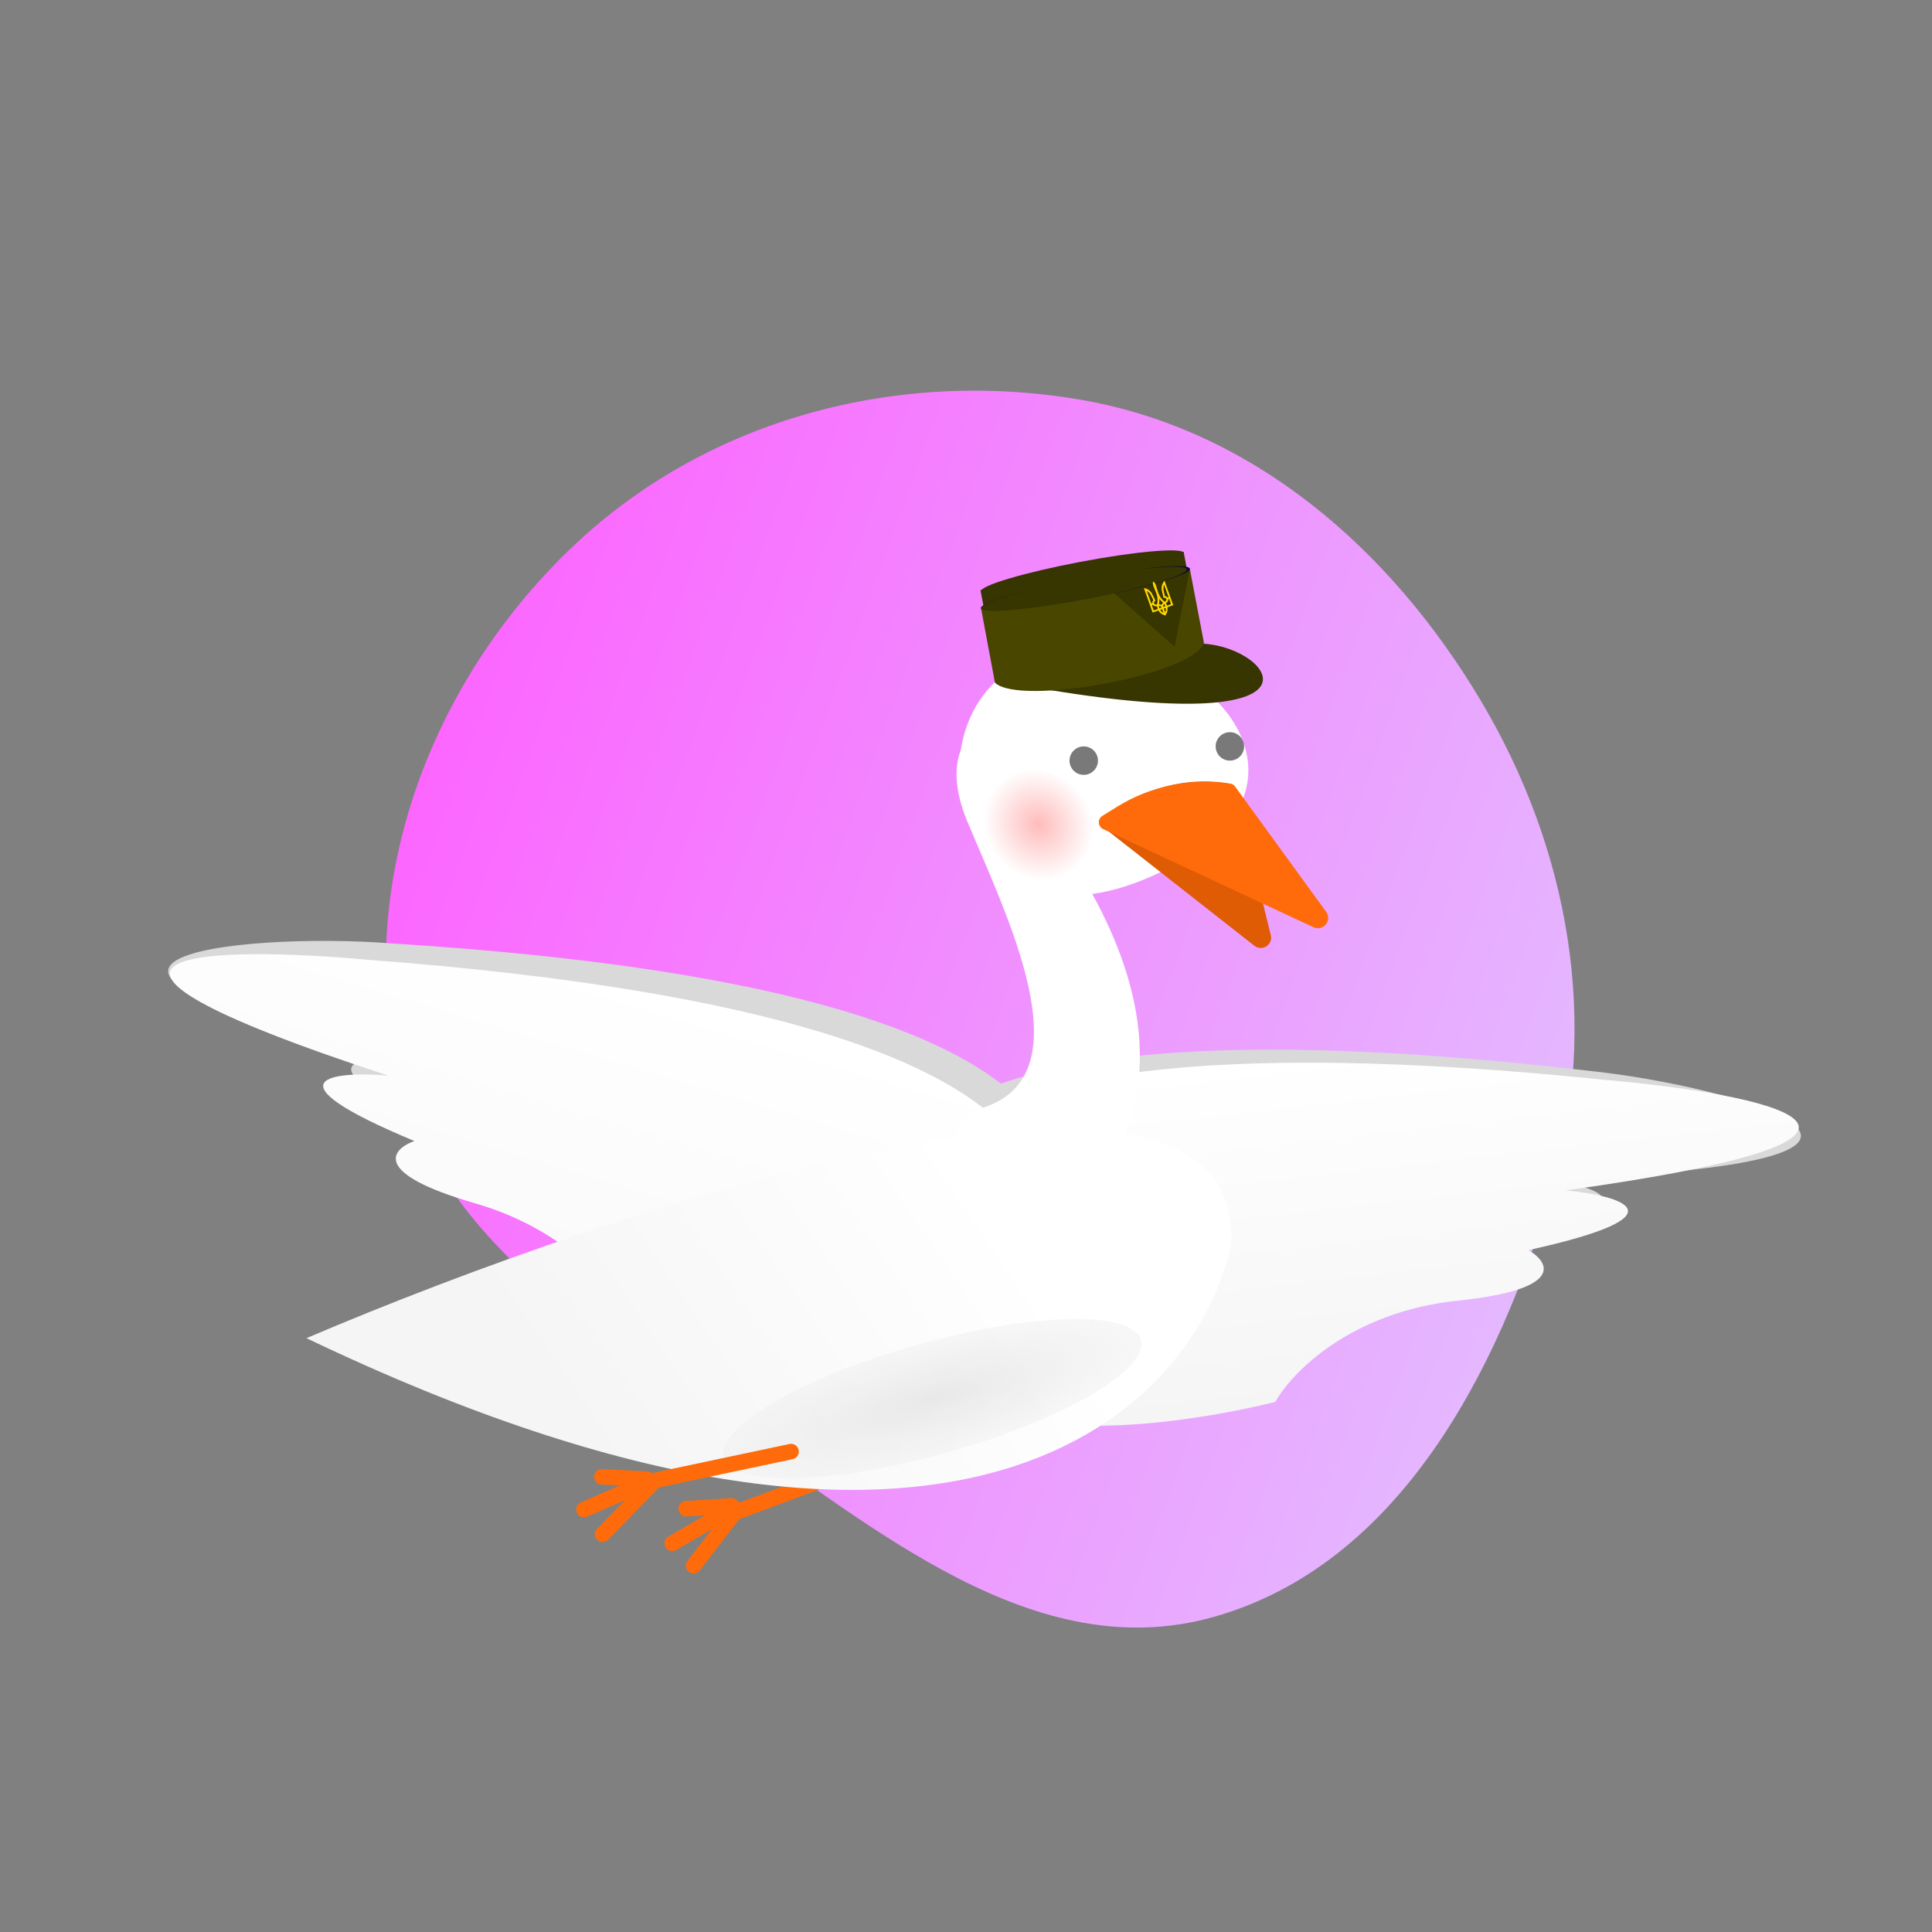 <svg width="374" height="374" viewBox="0 0 374 374" fill="none" xmlns="http://www.w3.org/2000/svg">
<rect x="0" y="0" width="374" height="374" fill="#808080" stroke="none"/>
<path fill-rule="evenodd" clip-rule="evenodd" d="M300.389 230.287C290.073 265.816 270.521 302.968 234.938 313.01C200.462 322.739 169.4 295.929 139.941 275.565C112.092 256.315 81.728 236.577 76.049 203.178C69.958 167.359 84.662 130.621 111.048 105.641C137.018 81.055 173.736 71.37 208.966 77.344C242.458 83.023 269.078 106.225 286.514 135.394C303.763 164.251 309.77 197.981 300.389 230.287Z" fill="url(#paint0_linear_148104_174)"/>
<path d="M307.065 207.233C151.633 189.156 160.683 236.143 184.637 261.896C187.338 277.196 224.033 272.514 242.042 268.26C245.298 262.709 256.937 251.133 277.447 249.242C297.957 247.352 295.144 242.099 291.173 239.709C321.908 233.309 308.98 229.453 298.674 228.325C387.813 225.132 336.275 210.17 307.065 207.233Z" fill="#D9D9D9"/>
<path d="M310.967 209.068C152.488 192.742 163.193 240.001 188.355 265.671C191.591 281.062 228.717 275.893 246.875 271.385C250.004 265.749 261.456 253.937 282.23 251.78C303.004 249.624 299.977 244.363 295.867 242.002C326.884 235.175 313.626 231.445 303.121 230.434C380.839 219.591 340.734 211.672 310.967 209.068Z" fill="url(#paint1_linear_148104_174)"/>
<line x1="1.5" y1="-1.5" x2="29.539" y2="-1.5" transform="matrix(-0.937 0.349 0.349 0.937 170.507 283.884)" stroke="#FF6B0A" stroke-width="3" stroke-linecap="round"/>
<path d="M130.125 298.757L141.626 292.08" stroke="#FF6B0A" stroke-width="3" stroke-linecap="round"/>
<path d="M132.839 292.06L141.612 291.498" stroke="#FF6B0A" stroke-width="3" stroke-linecap="round"/>
<path d="M134.26 303.099L142.634 292.242" stroke="#FF6B0A" stroke-width="3" stroke-linecap="round"/>
<path d="M75.722 182.623C231.899 192.359 214.671 237.001 186.534 258.104C181.167 272.684 145.881 261.577 128.91 254.202C126.688 248.161 117.283 234.707 97.433 229.214C77.582 223.721 81.281 219.05 85.612 217.401C56.496 205.658 69.903 204.153 80.246 204.868C-6.919 185.939 46.454 180.341 75.722 182.623Z" fill="#D9D9D9"/>
<path d="M71.187 185.793C230.052 197.792 211.147 242.407 181.837 263.215C175.927 277.79 140.303 266.128 123.23 258.476C121.149 252.374 111.97 238.721 91.906 232.92C71.842 227.118 75.753 222.477 80.216 220.881C50.899 208.668 64.607 207.345 75.126 208.21C0.556 183.775 41.429 183.084 71.187 185.793Z" fill="url(#paint2_linear_148104_174)"/>
<path d="M238.278 241.027C231.559 272.359 186.361 319.826 59.324 259.046C120.253 233.042 241.344 193.033 238.278 241.027Z" fill="url(#paint3_linear_148104_174)"/>
<path d="M187.249 159.004C181.204 144.494 189.768 138.852 194.806 137.844C198.585 140.363 212.036 145.401 205.386 145.401C198.736 145.401 200.6 154.47 202.363 159.004C235.01 203.137 215.966 227.773 206.142 234.575C194.806 230.041 175.914 219.612 191.028 214.171C209.92 207.369 194.806 177.141 187.249 159.004Z" fill="white"/>
<ellipse cx="180.499" cy="270.751" rx="10.822" ry="41.94" transform="rotate(74.287 180.499 270.751)" fill="url(#paint4_radial_148104_174)"/>
<line x1="1.5" y1="-1.5" x2="29.539" y2="-1.5" transform="matrix(-0.978 0.207 0.207 0.978 154.914 282.157)" stroke="#FF6B0A" stroke-width="3" stroke-linecap="round"/>
<path d="M113.038 292.214L125.236 286.92" stroke="#FF6B0A" stroke-width="3" stroke-linecap="round"/>
<path d="M116.512 285.878L125.291 286.34" stroke="#FF6B0A" stroke-width="3" stroke-linecap="round"/>
<path d="M116.64 297.008L126.219 287.198" stroke="#FF6B0A" stroke-width="3" stroke-linecap="round"/>
<path d="M228.694 166.772C207.263 178.589 197.315 171.696 195.02 166.772C179.372 157.468 183.002 125.711 209.792 125.711C236.581 125.711 255.484 152 228.694 166.772Z" fill="white"/>
<path d="M214.013 158.101L217.425 155.904C223.554 151.957 230.941 150.457 238.124 151.701C238.53 151.772 238.856 152.075 238.954 152.475L246.005 181.031C246.461 182.877 244.326 184.258 242.829 183.084L213.906 160.396C213.143 159.798 213.198 158.626 214.013 158.101Z" fill="#DF5B04"/>
<path d="M213.404 157.938L216.201 156.198C222.795 152.097 230.649 150.519 238.315 151.754C238.615 151.803 238.884 151.968 239.062 152.213L256.72 176.507C257.934 178.178 256.128 180.369 254.256 179.496L213.558 160.507C212.505 160.015 212.417 158.551 213.404 157.938Z" fill="#FF6B0A"/>
<circle cx="2.754" cy="2.754" r="2.754" transform="matrix(-1 0 0 1 240.837 141.735)" fill="#797979"/>
<circle cx="2.754" cy="2.754" r="2.754" transform="matrix(-1 0 0 1 212.545 144.489)" fill="#797979"/>
<path d="M229.749 110.093L229.126 106.803L189.803 114.26L193.186 132.1L194.568 131.837L227.362 127.701L232.509 124.643L230.157 112.242L230.35 112.232L230.322 110.089L229.749 110.093Z" fill="#373500"/>
<ellipse cx="20.586" cy="2.046" rx="20.586" ry="2.046" transform="matrix(-0.982 0.186 0.186 0.982 229.949 108.084)" fill="#0C0632"/>
<path d="M232.974 124.614C246.371 125.386 259.088 142.724 203.201 133.573L232.974 124.614Z" fill="#373500"/>
<path d="M233.067 124.469C230.982 130.674 197.172 136.754 192.602 132.142L189.922 117.796C195.884 118.602 206.492 113.22 215.663 114.793L227.378 125.216L230.322 110.089L233.067 124.469Z" fill="#494600"/>
<ellipse cx="20.007" cy="2.046" rx="20.007" ry="2.046" transform="matrix(-0.982 0.186 0.186 0.982 228.792 105.044)" fill="#373500"/>
<ellipse cx="20.289" cy="2.046" rx="20.289" ry="2.046" transform="matrix(-0.982 0.186 0.186 0.982 229.366 108.195)" fill="#373500"/>
<path d="M225.428 112.39C225.368 112.466 225.317 112.525 225.276 112.589C224.927 113.112 224.787 113.622 224.889 114.236C224.932 114.496 225.006 114.754 225.066 115.008C225.119 115.233 225.171 115.454 225.22 115.68C225.232 115.739 225.249 115.76 225.316 115.745C225.457 115.708 225.597 115.73 225.701 115.842C225.794 115.939 225.814 116.059 225.776 116.181C225.74 116.307 225.645 116.386 225.526 116.433C225.466 116.455 225.417 116.445 225.364 116.4C224.959 116.067 224.646 115.664 224.411 115.197C224.218 114.811 224.105 114.395 223.978 113.989C223.905 113.758 223.821 113.526 223.756 113.292C223.712 113.145 223.659 113.01 223.573 112.883C223.487 112.756 223.376 112.651 223.234 112.571C223.168 112.716 223.145 112.869 223.167 113.019C223.191 113.16 223.233 113.303 223.276 113.436C223.324 113.582 223.391 113.72 223.445 113.859C223.591 114.227 223.74 114.593 223.874 114.966C224.092 115.587 224.143 116.224 224.015 116.87C224.001 116.957 223.951 116.997 223.872 117.016C223.673 117.069 223.475 116.973 223.41 116.793C223.35 116.625 223.445 116.42 223.631 116.344C223.698 116.315 223.694 116.29 223.665 116.237C223.525 115.958 223.386 115.673 223.249 115.392C223.09 115.074 222.951 114.749 222.702 114.486C222.374 114.139 222.009 113.958 221.539 113.851C221.505 113.845 221.471 113.839 221.422 113.83C221.435 113.866 221.444 113.89 221.452 113.914C222.007 115.462 222.539 116.947 223.093 118.496C223.125 118.584 223.125 118.584 223.21 118.554C223.528 118.44 223.85 118.325 224.168 118.211C224.224 118.191 224.254 118.198 224.286 118.25C224.531 118.641 224.875 118.915 225.32 119.054C225.412 119.084 225.502 119.133 225.594 119.172C225.7 118.899 225.903 118.664 225.968 118.365C226.021 118.12 226.046 117.872 226.007 117.624C226.001 117.568 226.019 117.543 226.067 117.526C226.394 117.409 226.716 117.294 227.042 117.177C227.098 117.157 227.118 117.136 227.095 117.072C226.538 115.515 226.002 114.018 225.444 112.461C225.449 112.45 225.443 112.434 225.428 112.39ZM225.328 113.23C225.338 113.231 225.35 113.227 225.359 113.228C225.37 113.256 225.38 113.284 225.39 113.312C225.658 114.06 225.904 114.749 226.172 115.497C226.217 115.621 226.217 115.621 226.088 115.667C226.039 115.685 226.011 115.681 225.982 115.637C225.88 115.507 225.744 115.429 225.585 115.405C225.517 115.393 225.496 115.36 225.484 115.301C225.421 115.012 225.361 114.717 225.287 114.432C225.212 114.134 225.199 113.895 225.253 113.591C225.272 113.467 225.304 113.351 225.328 113.23ZM222.014 114.43C222.022 114.427 222.025 114.422 222.033 114.419C222.069 114.442 222.104 114.466 222.136 114.491C222.379 114.674 222.575 114.816 222.717 115.086C222.895 115.429 223.064 115.775 223.237 116.119C223.262 116.164 223.262 116.201 223.224 116.246C223.118 116.37 223.06 116.512 223.061 116.679C223.061 116.756 223.022 116.788 222.91 116.805C222.842 116.816 222.849 116.76 222.836 116.724C222.563 115.963 222.312 115.263 222.039 114.498C222.026 114.476 222.017 114.452 222.014 114.43ZM225.7 116.741C225.719 116.73 225.741 116.717 225.767 116.699C226 116.552 226.153 116.357 226.141 116.068C226.14 116.028 226.15 116.006 226.188 115.997C226.216 115.987 226.244 115.977 226.272 115.967C226.313 115.952 226.334 115.963 226.349 116.003C226.456 116.303 226.565 116.607 226.669 116.909C226.674 116.925 226.655 116.972 226.639 116.978C226.423 117.06 226.202 117.139 225.983 117.213C225.966 117.219 225.924 117.202 225.914 117.188C225.844 117.042 225.773 116.895 225.7 116.741ZM223.976 117.358C224.017 117.524 224.052 117.683 224.092 117.845C224.103 117.891 224.071 117.902 224.039 117.914C223.834 117.987 223.631 118.055 223.427 118.133C223.362 118.156 223.334 118.139 223.316 118.078C223.224 117.808 223.124 117.541 223.027 117.269C222.982 117.145 222.982 117.145 223.107 117.101C223.143 117.088 223.175 117.076 223.203 117.116C223.36 117.326 223.579 117.392 223.829 117.379C223.882 117.374 223.932 117.361 223.976 117.358ZM224.426 115.924C224.649 116.192 224.869 116.451 225.143 116.669C225.048 116.798 224.96 116.92 224.866 117.039C224.854 117.057 224.811 117.064 224.787 117.059C224.659 117.032 224.537 116.995 224.409 116.968C224.37 116.96 224.355 116.943 224.362 116.899C224.423 116.602 224.429 116.302 224.421 115.998C224.425 115.974 224.425 115.947 224.426 115.924ZM225.643 117.687C225.734 117.889 225.662 118.385 225.547 118.484C225.542 118.482 225.536 118.479 225.536 118.479C225.462 118.271 225.383 118.064 225.314 117.859C225.308 117.843 225.328 117.809 225.343 117.799C225.441 117.755 225.543 117.723 225.643 117.687ZM225.212 118.614C225.003 118.575 224.648 118.219 224.619 118.049C224.708 118.017 224.804 117.983 224.893 117.951C224.945 117.932 224.969 117.947 224.986 117.995C225.046 118.163 225.106 118.331 225.166 118.499C225.183 118.533 225.196 118.569 225.212 118.614ZM225.389 117.421C225.337 117.44 225.282 117.464 225.227 117.475C225.211 117.481 225.167 117.46 225.167 117.447C225.128 117.262 225.186 117.069 225.341 116.969C225.374 116.948 225.397 116.949 225.418 116.982C225.473 117.084 225.524 117.188 225.58 117.294C225.598 117.333 225.58 117.357 225.544 117.37C225.494 117.384 225.442 117.402 225.389 117.421ZM224.648 117.687C224.6 117.704 224.556 117.72 224.507 117.737C224.46 117.758 224.425 117.748 224.414 117.693C224.391 117.589 224.367 117.485 224.347 117.379C224.338 117.328 224.358 117.307 224.412 117.306C224.581 117.295 224.776 117.41 224.836 117.565C224.842 117.581 224.824 117.619 224.809 117.629C224.754 117.653 224.701 117.668 224.648 117.687Z" fill="#FFD500"/>
<ellipse cx="10.222" cy="11.157" rx="10.222" ry="11.157" transform="matrix(-0.762 0.648 0.648 0.762 201.593 144.489)" fill="url(#paint5_radial_148104_174)"/>
<defs>
<linearGradient id="paint0_linear_148104_174" x1="301.374" y1="229.162" x2="81.921" y2="148.838" gradientUnits="userSpaceOnUse">
<stop stop-color="#E4B8FF"/>
<stop offset="1" stop-color="#FC66FF"/>
</linearGradient>
<linearGradient id="paint1_linear_148104_174" x1="252.067" y1="203.949" x2="259.673" y2="271.347" gradientUnits="userSpaceOnUse">
<stop stop-color="white"/>
<stop offset="1" stop-color="#F5F5F5"/>
</linearGradient>
<linearGradient id="paint2_linear_148104_174" x1="130.063" y1="191.186" x2="110.641" y2="256.172" gradientUnits="userSpaceOnUse">
<stop stop-color="white"/>
<stop offset="1" stop-color="#F9F9F9"/>
</linearGradient>
<linearGradient id="paint3_linear_148104_174" x1="186.299" y1="225.293" x2="111.066" y2="276.421" gradientUnits="userSpaceOnUse">
<stop stop-color="white"/>
<stop offset="1" stop-color="#F5F5F5"/>
</linearGradient>
<radialGradient id="paint4_radial_148104_174" cx="0" cy="0" r="1" gradientUnits="userSpaceOnUse" gradientTransform="translate(180.499 270.751) rotate(90) scale(41.94 10.822)">
<stop stop-color="#E8E8E8"/>
<stop offset="1" stop-color="#EFEFEF" stop-opacity="0.5"/>
</radialGradient>
<radialGradient id="paint5_radial_148104_174" cx="0" cy="0" r="1" gradientUnits="userSpaceOnUse" gradientTransform="translate(10.222 11.157) rotate(90) scale(11.157 10.222)">
<stop stop-color="#FFBBBB"/>
<stop offset="1" stop-color="#FFBBBB" stop-opacity="0"/>
</radialGradient>
</defs>
</svg>
